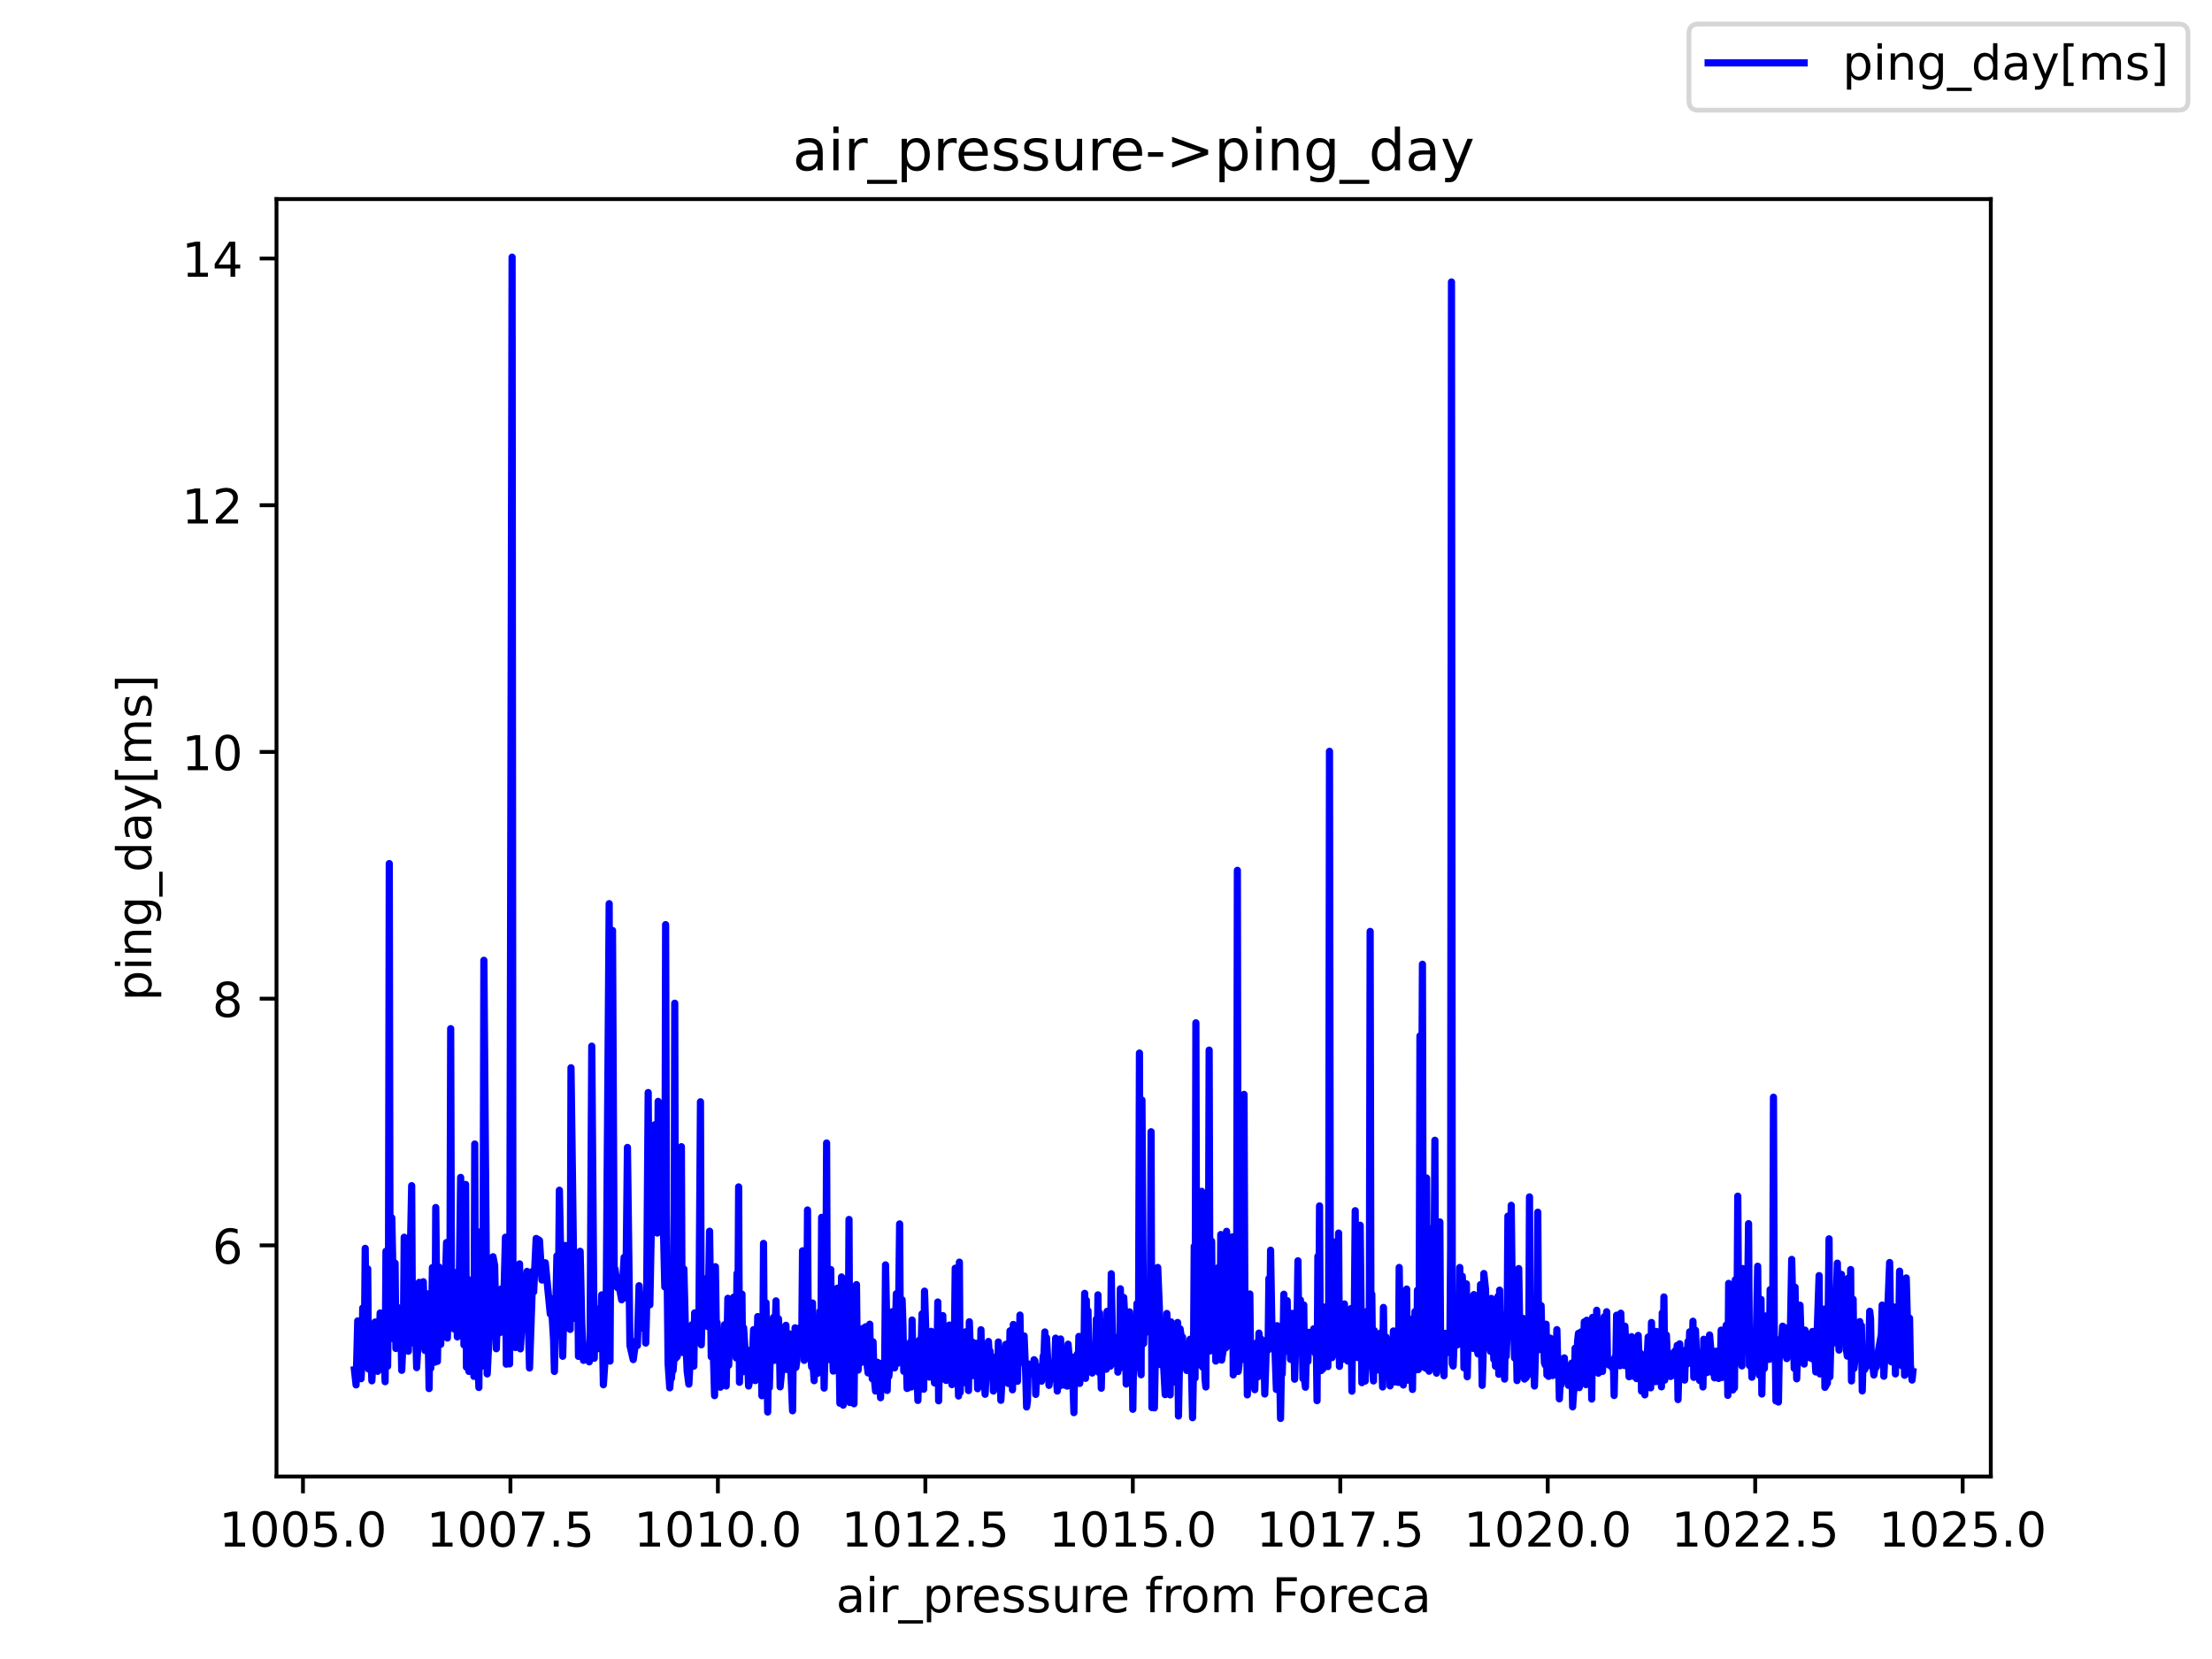 <?xml version="1.0" encoding="utf-8" standalone="no"?>
<!DOCTYPE svg PUBLIC "-//W3C//DTD SVG 1.1//EN"
  "http://www.w3.org/Graphics/SVG/1.1/DTD/svg11.dtd">
<!-- Created with matplotlib (https://matplotlib.org/) -->
<svg height="345.6pt" version="1.1" viewBox="0 0 460.8 345.6" width="460.8pt" xmlns="http://www.w3.org/2000/svg" xmlns:xlink="http://www.w3.org/1999/xlink">
 <defs>
  <style type="text/css">*{stroke-linecap:butt;stroke-linejoin:round;}</style>
 </defs>
 <g id="figure_1">
  <g id="patch_1">
   <path d="M 0 345.6 
L 460.8 345.6 
L 460.8 0 
L 0 0 
z
" style="fill:#ffffff;"/>
  </g>
  <g id="axes_1">
   <g id="patch_2">
    <path d="M 57.6 307.584 
L 414.72 307.584 
L 414.72 41.472 
L 57.6 41.472 
z
" style="fill:#ffffff;"/>
   </g>
   <g id="matplotlib.axis_1">
    <g id="xtick_1">
     <g id="line2d_1">
      <defs>
       <path d="M 0 0 
L 0 3.5 
" id="m399fad5de5" style="stroke:#000000;stroke-width:0.8;"/>
      </defs>
      <g>
       <use style="stroke:#000000;stroke-width:0.8;" x="63.115" xlink:href="#m399fad5de5" y="307.584"/>
      </g>
     </g>
     <g id="text_1">
      <!-- 1005.0 -->
      <g transform="translate(45.619 322.182)scale(0.1 -0.1)">
       <defs>
        <path d="M 12.406 8.297 
L 28.516 8.297 
L 28.516 63.922 
L 10.984 60.406 
L 10.984 69.391 
L 28.422 72.906 
L 38.281 72.906 
L 38.281 8.297 
L 54.391 8.297 
L 54.391 0 
L 12.406 0 
z
" id="DejaVuSans-49"/>
        <path d="M 31.781 66.406 
Q 24.172 66.406 20.328 58.906 
Q 16.5 51.422 16.5 36.375 
Q 16.5 21.391 20.328 13.891 
Q 24.172 6.391 31.781 6.391 
Q 39.453 6.391 43.281 13.891 
Q 47.125 21.391 47.125 36.375 
Q 47.125 51.422 43.281 58.906 
Q 39.453 66.406 31.781 66.406 
z
M 31.781 74.219 
Q 44.047 74.219 50.516 64.516 
Q 56.984 54.828 56.984 36.375 
Q 56.984 17.969 50.516 8.266 
Q 44.047 -1.422 31.781 -1.422 
Q 19.531 -1.422 13.062 8.266 
Q 6.594 17.969 6.594 36.375 
Q 6.594 54.828 13.062 64.516 
Q 19.531 74.219 31.781 74.219 
z
" id="DejaVuSans-48"/>
        <path d="M 10.797 72.906 
L 49.516 72.906 
L 49.516 64.594 
L 19.828 64.594 
L 19.828 46.734 
Q 21.969 47.469 24.109 47.828 
Q 26.266 48.188 28.422 48.188 
Q 40.625 48.188 47.75 41.5 
Q 54.891 34.812 54.891 23.391 
Q 54.891 11.625 47.562 5.094 
Q 40.234 -1.422 26.906 -1.422 
Q 22.312 -1.422 17.547 -0.641 
Q 12.797 0.141 7.719 1.703 
L 7.719 11.625 
Q 12.109 9.234 16.797 8.062 
Q 21.484 6.891 26.703 6.891 
Q 35.156 6.891 40.078 11.328 
Q 45.016 15.766 45.016 23.391 
Q 45.016 31 40.078 35.438 
Q 35.156 39.891 26.703 39.891 
Q 22.75 39.891 18.812 39.016 
Q 14.891 38.141 10.797 36.281 
z
" id="DejaVuSans-53"/>
        <path d="M 10.688 12.406 
L 21 12.406 
L 21 0 
L 10.688 0 
z
" id="DejaVuSans-46"/>
       </defs>
       <use xlink:href="#DejaVuSans-49"/>
       <use x="63.623" xlink:href="#DejaVuSans-48"/>
       <use x="127.246" xlink:href="#DejaVuSans-48"/>
       <use x="190.869" xlink:href="#DejaVuSans-53"/>
       <use x="254.492" xlink:href="#DejaVuSans-46"/>
       <use x="286.279" xlink:href="#DejaVuSans-48"/>
      </g>
     </g>
    </g>
    <g id="xtick_2">
     <g id="line2d_2">
      <g>
       <use style="stroke:#000000;stroke-width:0.8;" x="106.333" xlink:href="#m399fad5de5" y="307.584"/>
      </g>
     </g>
     <g id="text_2">
      <!-- 1007.5 -->
      <g transform="translate(88.837 322.182)scale(0.1 -0.1)">
       <defs>
        <path d="M 8.203 72.906 
L 55.078 72.906 
L 55.078 68.703 
L 28.609 0 
L 18.312 0 
L 43.219 64.594 
L 8.203 64.594 
z
" id="DejaVuSans-55"/>
       </defs>
       <use xlink:href="#DejaVuSans-49"/>
       <use x="63.623" xlink:href="#DejaVuSans-48"/>
       <use x="127.246" xlink:href="#DejaVuSans-48"/>
       <use x="190.869" xlink:href="#DejaVuSans-55"/>
       <use x="254.492" xlink:href="#DejaVuSans-46"/>
       <use x="286.279" xlink:href="#DejaVuSans-53"/>
      </g>
     </g>
    </g>
    <g id="xtick_3">
     <g id="line2d_3">
      <g>
       <use style="stroke:#000000;stroke-width:0.8;" x="149.551" xlink:href="#m399fad5de5" y="307.584"/>
      </g>
     </g>
     <g id="text_3">
      <!-- 1010.0 -->
      <g transform="translate(132.056 322.182)scale(0.1 -0.1)">
       <use xlink:href="#DejaVuSans-49"/>
       <use x="63.623" xlink:href="#DejaVuSans-48"/>
       <use x="127.246" xlink:href="#DejaVuSans-49"/>
       <use x="190.869" xlink:href="#DejaVuSans-48"/>
       <use x="254.492" xlink:href="#DejaVuSans-46"/>
       <use x="286.279" xlink:href="#DejaVuSans-48"/>
      </g>
     </g>
    </g>
    <g id="xtick_4">
     <g id="line2d_4">
      <g>
       <use style="stroke:#000000;stroke-width:0.8;" x="192.769" xlink:href="#m399fad5de5" y="307.584"/>
      </g>
     </g>
     <g id="text_4">
      <!-- 1012.5 -->
      <g transform="translate(175.274 322.182)scale(0.1 -0.1)">
       <defs>
        <path d="M 19.188 8.297 
L 53.609 8.297 
L 53.609 0 
L 7.328 0 
L 7.328 8.297 
Q 12.938 14.109 22.625 23.891 
Q 32.328 33.688 34.812 36.531 
Q 39.547 41.844 41.422 45.531 
Q 43.312 49.219 43.312 52.781 
Q 43.312 58.594 39.234 62.25 
Q 35.156 65.922 28.609 65.922 
Q 23.969 65.922 18.812 64.312 
Q 13.672 62.703 7.812 59.422 
L 7.812 69.391 
Q 13.766 71.781 18.938 73 
Q 24.125 74.219 28.422 74.219 
Q 39.75 74.219 46.484 68.547 
Q 53.219 62.891 53.219 53.422 
Q 53.219 48.922 51.531 44.891 
Q 49.859 40.875 45.406 35.406 
Q 44.188 33.984 37.641 27.219 
Q 31.109 20.453 19.188 8.297 
z
" id="DejaVuSans-50"/>
       </defs>
       <use xlink:href="#DejaVuSans-49"/>
       <use x="63.623" xlink:href="#DejaVuSans-48"/>
       <use x="127.246" xlink:href="#DejaVuSans-49"/>
       <use x="190.869" xlink:href="#DejaVuSans-50"/>
       <use x="254.492" xlink:href="#DejaVuSans-46"/>
       <use x="286.279" xlink:href="#DejaVuSans-53"/>
      </g>
     </g>
    </g>
    <g id="xtick_5">
     <g id="line2d_5">
      <g>
       <use style="stroke:#000000;stroke-width:0.8;" x="235.987" xlink:href="#m399fad5de5" y="307.584"/>
      </g>
     </g>
     <g id="text_5">
      <!-- 1015.0 -->
      <g transform="translate(218.492 322.182)scale(0.1 -0.1)">
       <use xlink:href="#DejaVuSans-49"/>
       <use x="63.623" xlink:href="#DejaVuSans-48"/>
       <use x="127.246" xlink:href="#DejaVuSans-49"/>
       <use x="190.869" xlink:href="#DejaVuSans-53"/>
       <use x="254.492" xlink:href="#DejaVuSans-46"/>
       <use x="286.279" xlink:href="#DejaVuSans-48"/>
      </g>
     </g>
    </g>
    <g id="xtick_6">
     <g id="line2d_6">
      <g>
       <use style="stroke:#000000;stroke-width:0.8;" x="279.205" xlink:href="#m399fad5de5" y="307.584"/>
      </g>
     </g>
     <g id="text_6">
      <!-- 1017.5 -->
      <g transform="translate(261.71 322.182)scale(0.1 -0.1)">
       <use xlink:href="#DejaVuSans-49"/>
       <use x="63.623" xlink:href="#DejaVuSans-48"/>
       <use x="127.246" xlink:href="#DejaVuSans-49"/>
       <use x="190.869" xlink:href="#DejaVuSans-55"/>
       <use x="254.492" xlink:href="#DejaVuSans-46"/>
       <use x="286.279" xlink:href="#DejaVuSans-53"/>
      </g>
     </g>
    </g>
    <g id="xtick_7">
     <g id="line2d_7">
      <g>
       <use style="stroke:#000000;stroke-width:0.8;" x="322.423" xlink:href="#m399fad5de5" y="307.584"/>
      </g>
     </g>
     <g id="text_7">
      <!-- 1020.0 -->
      <g transform="translate(304.928 322.182)scale(0.1 -0.1)">
       <use xlink:href="#DejaVuSans-49"/>
       <use x="63.623" xlink:href="#DejaVuSans-48"/>
       <use x="127.246" xlink:href="#DejaVuSans-50"/>
       <use x="190.869" xlink:href="#DejaVuSans-48"/>
       <use x="254.492" xlink:href="#DejaVuSans-46"/>
       <use x="286.279" xlink:href="#DejaVuSans-48"/>
      </g>
     </g>
    </g>
    <g id="xtick_8">
     <g id="line2d_8">
      <g>
       <use style="stroke:#000000;stroke-width:0.8;" x="365.641" xlink:href="#m399fad5de5" y="307.584"/>
      </g>
     </g>
     <g id="text_8">
      <!-- 1022.5 -->
      <g transform="translate(348.146 322.182)scale(0.1 -0.1)">
       <use xlink:href="#DejaVuSans-49"/>
       <use x="63.623" xlink:href="#DejaVuSans-48"/>
       <use x="127.246" xlink:href="#DejaVuSans-50"/>
       <use x="190.869" xlink:href="#DejaVuSans-50"/>
       <use x="254.492" xlink:href="#DejaVuSans-46"/>
       <use x="286.279" xlink:href="#DejaVuSans-53"/>
      </g>
     </g>
    </g>
    <g id="xtick_9">
     <g id="line2d_9">
      <g>
       <use style="stroke:#000000;stroke-width:0.8;" x="408.86" xlink:href="#m399fad5de5" y="307.584"/>
      </g>
     </g>
     <g id="text_9">
      <!-- 1025.0 -->
      <g transform="translate(391.364 322.182)scale(0.1 -0.1)">
       <use xlink:href="#DejaVuSans-49"/>
       <use x="63.623" xlink:href="#DejaVuSans-48"/>
       <use x="127.246" xlink:href="#DejaVuSans-50"/>
       <use x="190.869" xlink:href="#DejaVuSans-53"/>
       <use x="254.492" xlink:href="#DejaVuSans-46"/>
       <use x="286.279" xlink:href="#DejaVuSans-48"/>
      </g>
     </g>
    </g>
    <g id="text_10">
     <!-- air_pressure from Foreca -->
     <g transform="translate(174.162 335.861)scale(0.1 -0.1)">
      <defs>
       <path d="M 34.281 27.484 
Q 23.391 27.484 19.188 25 
Q 14.984 22.516 14.984 16.5 
Q 14.984 11.719 18.141 8.906 
Q 21.297 6.109 26.703 6.109 
Q 34.188 6.109 38.703 11.406 
Q 43.219 16.703 43.219 25.484 
L 43.219 27.484 
z
M 52.203 31.203 
L 52.203 0 
L 43.219 0 
L 43.219 8.297 
Q 40.141 3.328 35.547 0.953 
Q 30.953 -1.422 24.312 -1.422 
Q 15.922 -1.422 10.953 3.297 
Q 6 8.016 6 15.922 
Q 6 25.141 12.172 29.828 
Q 18.359 34.516 30.609 34.516 
L 43.219 34.516 
L 43.219 35.406 
Q 43.219 41.609 39.141 45 
Q 35.062 48.391 27.688 48.391 
Q 23 48.391 18.547 47.266 
Q 14.109 46.141 10.016 43.891 
L 10.016 52.203 
Q 14.938 54.109 19.578 55.047 
Q 24.219 56 28.609 56 
Q 40.484 56 46.344 49.844 
Q 52.203 43.703 52.203 31.203 
z
" id="DejaVuSans-97"/>
       <path d="M 9.422 54.688 
L 18.406 54.688 
L 18.406 0 
L 9.422 0 
z
M 9.422 75.984 
L 18.406 75.984 
L 18.406 64.594 
L 9.422 64.594 
z
" id="DejaVuSans-105"/>
       <path d="M 41.109 46.297 
Q 39.594 47.172 37.812 47.578 
Q 36.031 48 33.891 48 
Q 26.266 48 22.188 43.047 
Q 18.109 38.094 18.109 28.812 
L 18.109 0 
L 9.078 0 
L 9.078 54.688 
L 18.109 54.688 
L 18.109 46.188 
Q 20.953 51.172 25.484 53.578 
Q 30.031 56 36.531 56 
Q 37.453 56 38.578 55.875 
Q 39.703 55.766 41.062 55.516 
z
" id="DejaVuSans-114"/>
       <path d="M 50.984 -16.609 
L 50.984 -23.578 
L -0.984 -23.578 
L -0.984 -16.609 
z
" id="DejaVuSans-95"/>
       <path d="M 18.109 8.203 
L 18.109 -20.797 
L 9.078 -20.797 
L 9.078 54.688 
L 18.109 54.688 
L 18.109 46.391 
Q 20.953 51.266 25.266 53.625 
Q 29.594 56 35.594 56 
Q 45.562 56 51.781 48.094 
Q 58.016 40.188 58.016 27.297 
Q 58.016 14.406 51.781 6.484 
Q 45.562 -1.422 35.594 -1.422 
Q 29.594 -1.422 25.266 0.953 
Q 20.953 3.328 18.109 8.203 
z
M 48.688 27.297 
Q 48.688 37.203 44.609 42.844 
Q 40.531 48.484 33.406 48.484 
Q 26.266 48.484 22.188 42.844 
Q 18.109 37.203 18.109 27.297 
Q 18.109 17.391 22.188 11.75 
Q 26.266 6.109 33.406 6.109 
Q 40.531 6.109 44.609 11.75 
Q 48.688 17.391 48.688 27.297 
z
" id="DejaVuSans-112"/>
       <path d="M 56.203 29.594 
L 56.203 25.203 
L 14.891 25.203 
Q 15.484 15.922 20.484 11.062 
Q 25.484 6.203 34.422 6.203 
Q 39.594 6.203 44.453 7.469 
Q 49.312 8.734 54.109 11.281 
L 54.109 2.781 
Q 49.266 0.734 44.188 -0.344 
Q 39.109 -1.422 33.891 -1.422 
Q 20.797 -1.422 13.156 6.188 
Q 5.516 13.812 5.516 26.812 
Q 5.516 40.234 12.766 48.109 
Q 20.016 56 32.328 56 
Q 43.359 56 49.781 48.891 
Q 56.203 41.797 56.203 29.594 
z
M 47.219 32.234 
Q 47.125 39.594 43.094 43.984 
Q 39.062 48.391 32.422 48.391 
Q 24.906 48.391 20.391 44.141 
Q 15.875 39.891 15.188 32.172 
z
" id="DejaVuSans-101"/>
       <path d="M 44.281 53.078 
L 44.281 44.578 
Q 40.484 46.531 36.375 47.5 
Q 32.281 48.484 27.875 48.484 
Q 21.188 48.484 17.844 46.438 
Q 14.5 44.391 14.5 40.281 
Q 14.5 37.156 16.891 35.375 
Q 19.281 33.594 26.516 31.984 
L 29.594 31.297 
Q 39.156 29.25 43.188 25.516 
Q 47.219 21.781 47.219 15.094 
Q 47.219 7.469 41.188 3.016 
Q 35.156 -1.422 24.609 -1.422 
Q 20.219 -1.422 15.453 -0.562 
Q 10.688 0.297 5.422 2 
L 5.422 11.281 
Q 10.406 8.688 15.234 7.391 
Q 20.062 6.109 24.812 6.109 
Q 31.156 6.109 34.562 8.281 
Q 37.984 10.453 37.984 14.406 
Q 37.984 18.062 35.516 20.016 
Q 33.062 21.969 24.703 23.781 
L 21.578 24.516 
Q 13.234 26.266 9.516 29.906 
Q 5.812 33.547 5.812 39.891 
Q 5.812 47.609 11.281 51.797 
Q 16.75 56 26.812 56 
Q 31.781 56 36.172 55.266 
Q 40.578 54.547 44.281 53.078 
z
" id="DejaVuSans-115"/>
       <path d="M 8.5 21.578 
L 8.5 54.688 
L 17.484 54.688 
L 17.484 21.922 
Q 17.484 14.156 20.5 10.266 
Q 23.531 6.391 29.594 6.391 
Q 36.859 6.391 41.078 11.031 
Q 45.312 15.672 45.312 23.688 
L 45.312 54.688 
L 54.297 54.688 
L 54.297 0 
L 45.312 0 
L 45.312 8.406 
Q 42.047 3.422 37.719 1 
Q 33.406 -1.422 27.688 -1.422 
Q 18.266 -1.422 13.375 4.438 
Q 8.5 10.297 8.5 21.578 
z
M 31.109 56 
z
" id="DejaVuSans-117"/>
       <path id="DejaVuSans-32"/>
       <path d="M 37.109 75.984 
L 37.109 68.5 
L 28.516 68.5 
Q 23.688 68.5 21.797 66.547 
Q 19.922 64.594 19.922 59.516 
L 19.922 54.688 
L 34.719 54.688 
L 34.719 47.703 
L 19.922 47.703 
L 19.922 0 
L 10.891 0 
L 10.891 47.703 
L 2.297 47.703 
L 2.297 54.688 
L 10.891 54.688 
L 10.891 58.5 
Q 10.891 67.625 15.141 71.797 
Q 19.391 75.984 28.609 75.984 
z
" id="DejaVuSans-102"/>
       <path d="M 30.609 48.391 
Q 23.391 48.391 19.188 42.75 
Q 14.984 37.109 14.984 27.297 
Q 14.984 17.484 19.156 11.844 
Q 23.344 6.203 30.609 6.203 
Q 37.797 6.203 41.984 11.859 
Q 46.188 17.531 46.188 27.297 
Q 46.188 37.016 41.984 42.703 
Q 37.797 48.391 30.609 48.391 
z
M 30.609 56 
Q 42.328 56 49.016 48.375 
Q 55.719 40.766 55.719 27.297 
Q 55.719 13.875 49.016 6.219 
Q 42.328 -1.422 30.609 -1.422 
Q 18.844 -1.422 12.172 6.219 
Q 5.516 13.875 5.516 27.297 
Q 5.516 40.766 12.172 48.375 
Q 18.844 56 30.609 56 
z
" id="DejaVuSans-111"/>
       <path d="M 52 44.188 
Q 55.375 50.25 60.062 53.125 
Q 64.75 56 71.094 56 
Q 79.641 56 84.281 50.016 
Q 88.922 44.047 88.922 33.016 
L 88.922 0 
L 79.891 0 
L 79.891 32.719 
Q 79.891 40.578 77.094 44.375 
Q 74.312 48.188 68.609 48.188 
Q 61.625 48.188 57.562 43.547 
Q 53.516 38.922 53.516 30.906 
L 53.516 0 
L 44.484 0 
L 44.484 32.719 
Q 44.484 40.625 41.703 44.406 
Q 38.922 48.188 33.109 48.188 
Q 26.219 48.188 22.156 43.531 
Q 18.109 38.875 18.109 30.906 
L 18.109 0 
L 9.078 0 
L 9.078 54.688 
L 18.109 54.688 
L 18.109 46.188 
Q 21.188 51.219 25.484 53.609 
Q 29.781 56 35.688 56 
Q 41.656 56 45.828 52.969 
Q 50 49.953 52 44.188 
z
" id="DejaVuSans-109"/>
       <path d="M 9.812 72.906 
L 51.703 72.906 
L 51.703 64.594 
L 19.672 64.594 
L 19.672 43.109 
L 48.578 43.109 
L 48.578 34.812 
L 19.672 34.812 
L 19.672 0 
L 9.812 0 
z
" id="DejaVuSans-70"/>
       <path d="M 48.781 52.594 
L 48.781 44.188 
Q 44.969 46.297 41.141 47.344 
Q 37.312 48.391 33.406 48.391 
Q 24.656 48.391 19.812 42.844 
Q 14.984 37.312 14.984 27.297 
Q 14.984 17.281 19.812 11.734 
Q 24.656 6.203 33.406 6.203 
Q 37.312 6.203 41.141 7.25 
Q 44.969 8.297 48.781 10.406 
L 48.781 2.094 
Q 45.016 0.344 40.984 -0.531 
Q 36.969 -1.422 32.422 -1.422 
Q 20.062 -1.422 12.781 6.344 
Q 5.516 14.109 5.516 27.297 
Q 5.516 40.672 12.859 48.328 
Q 20.219 56 33.016 56 
Q 37.156 56 41.109 55.141 
Q 45.062 54.297 48.781 52.594 
z
" id="DejaVuSans-99"/>
      </defs>
      <use xlink:href="#DejaVuSans-97"/>
      <use x="61.279" xlink:href="#DejaVuSans-105"/>
      <use x="89.062" xlink:href="#DejaVuSans-114"/>
      <use x="130.176" xlink:href="#DejaVuSans-95"/>
      <use x="180.176" xlink:href="#DejaVuSans-112"/>
      <use x="243.652" xlink:href="#DejaVuSans-114"/>
      <use x="282.516" xlink:href="#DejaVuSans-101"/>
      <use x="344.039" xlink:href="#DejaVuSans-115"/>
      <use x="396.139" xlink:href="#DejaVuSans-115"/>
      <use x="448.238" xlink:href="#DejaVuSans-117"/>
      <use x="511.617" xlink:href="#DejaVuSans-114"/>
      <use x="550.48" xlink:href="#DejaVuSans-101"/>
      <use x="612.004" xlink:href="#DejaVuSans-32"/>
      <use x="643.791" xlink:href="#DejaVuSans-102"/>
      <use x="678.996" xlink:href="#DejaVuSans-114"/>
      <use x="717.859" xlink:href="#DejaVuSans-111"/>
      <use x="779.041" xlink:href="#DejaVuSans-109"/>
      <use x="876.453" xlink:href="#DejaVuSans-32"/>
      <use x="908.24" xlink:href="#DejaVuSans-70"/>
      <use x="962.135" xlink:href="#DejaVuSans-111"/>
      <use x="1023.316" xlink:href="#DejaVuSans-114"/>
      <use x="1062.18" xlink:href="#DejaVuSans-101"/>
      <use x="1123.703" xlink:href="#DejaVuSans-99"/>
      <use x="1178.684" xlink:href="#DejaVuSans-97"/>
     </g>
    </g>
   </g>
   <g id="matplotlib.axis_2">
    <g id="ytick_1">
     <g id="line2d_10">
      <defs>
       <path d="M 0 0 
L -3.5 0 
" id="m9b8e4731db" style="stroke:#000000;stroke-width:0.8;"/>
      </defs>
      <g>
       <use style="stroke:#000000;stroke-width:0.8;" x="57.6" xlink:href="#m9b8e4731db" y="259.434"/>
      </g>
     </g>
     <g id="text_11">
      <!-- 6 -->
      <g transform="translate(44.237 263.233)scale(0.1 -0.1)">
       <defs>
        <path d="M 33.016 40.375 
Q 26.375 40.375 22.484 35.828 
Q 18.609 31.297 18.609 23.391 
Q 18.609 15.531 22.484 10.953 
Q 26.375 6.391 33.016 6.391 
Q 39.656 6.391 43.531 10.953 
Q 47.406 15.531 47.406 23.391 
Q 47.406 31.297 43.531 35.828 
Q 39.656 40.375 33.016 40.375 
z
M 52.594 71.297 
L 52.594 62.312 
Q 48.875 64.062 45.094 64.984 
Q 41.312 65.922 37.594 65.922 
Q 27.828 65.922 22.672 59.328 
Q 17.531 52.734 16.797 39.406 
Q 19.672 43.656 24.016 45.922 
Q 28.375 48.188 33.594 48.188 
Q 44.578 48.188 50.953 41.516 
Q 57.328 34.859 57.328 23.391 
Q 57.328 12.156 50.688 5.359 
Q 44.047 -1.422 33.016 -1.422 
Q 20.359 -1.422 13.672 8.266 
Q 6.984 17.969 6.984 36.375 
Q 6.984 53.656 15.188 63.938 
Q 23.391 74.219 37.203 74.219 
Q 40.922 74.219 44.703 73.484 
Q 48.484 72.75 52.594 71.297 
z
" id="DejaVuSans-54"/>
       </defs>
       <use xlink:href="#DejaVuSans-54"/>
      </g>
     </g>
    </g>
    <g id="ytick_2">
     <g id="line2d_11">
      <g>
       <use style="stroke:#000000;stroke-width:0.8;" x="57.6" xlink:href="#m9b8e4731db" y="208.038"/>
      </g>
     </g>
     <g id="text_12">
      <!-- 8 -->
      <g transform="translate(44.237 211.837)scale(0.1 -0.1)">
       <defs>
        <path d="M 31.781 34.625 
Q 24.75 34.625 20.719 30.859 
Q 16.703 27.094 16.703 20.516 
Q 16.703 13.922 20.719 10.156 
Q 24.75 6.391 31.781 6.391 
Q 38.812 6.391 42.859 10.172 
Q 46.922 13.969 46.922 20.516 
Q 46.922 27.094 42.891 30.859 
Q 38.875 34.625 31.781 34.625 
z
M 21.922 38.812 
Q 15.578 40.375 12.031 44.719 
Q 8.5 49.078 8.5 55.328 
Q 8.5 64.062 14.719 69.141 
Q 20.953 74.219 31.781 74.219 
Q 42.672 74.219 48.875 69.141 
Q 55.078 64.062 55.078 55.328 
Q 55.078 49.078 51.531 44.719 
Q 48 40.375 41.703 38.812 
Q 48.828 37.156 52.797 32.312 
Q 56.781 27.484 56.781 20.516 
Q 56.781 9.906 50.312 4.234 
Q 43.844 -1.422 31.781 -1.422 
Q 19.734 -1.422 13.25 4.234 
Q 6.781 9.906 6.781 20.516 
Q 6.781 27.484 10.781 32.312 
Q 14.797 37.156 21.922 38.812 
z
M 18.312 54.391 
Q 18.312 48.734 21.844 45.562 
Q 25.391 42.391 31.781 42.391 
Q 38.141 42.391 41.719 45.562 
Q 45.312 48.734 45.312 54.391 
Q 45.312 60.062 41.719 63.234 
Q 38.141 66.406 31.781 66.406 
Q 25.391 66.406 21.844 63.234 
Q 18.312 60.062 18.312 54.391 
z
" id="DejaVuSans-56"/>
       </defs>
       <use xlink:href="#DejaVuSans-56"/>
      </g>
     </g>
    </g>
    <g id="ytick_3">
     <g id="line2d_12">
      <g>
       <use style="stroke:#000000;stroke-width:0.8;" x="57.6" xlink:href="#m9b8e4731db" y="156.642"/>
      </g>
     </g>
     <g id="text_13">
      <!-- 10 -->
      <g transform="translate(37.875 160.441)scale(0.1 -0.1)">
       <use xlink:href="#DejaVuSans-49"/>
       <use x="63.623" xlink:href="#DejaVuSans-48"/>
      </g>
     </g>
    </g>
    <g id="ytick_4">
     <g id="line2d_13">
      <g>
       <use style="stroke:#000000;stroke-width:0.8;" x="57.6" xlink:href="#m9b8e4731db" y="105.246"/>
      </g>
     </g>
     <g id="text_14">
      <!-- 12 -->
      <g transform="translate(37.875 109.046)scale(0.1 -0.1)">
       <use xlink:href="#DejaVuSans-49"/>
       <use x="63.623" xlink:href="#DejaVuSans-50"/>
      </g>
     </g>
    </g>
    <g id="ytick_5">
     <g id="line2d_14">
      <g>
       <use style="stroke:#000000;stroke-width:0.8;" x="57.6" xlink:href="#m9b8e4731db" y="53.851"/>
      </g>
     </g>
     <g id="text_15">
      <!-- 14 -->
      <g transform="translate(37.875 57.65)scale(0.1 -0.1)">
       <defs>
        <path d="M 37.797 64.312 
L 12.891 25.391 
L 37.797 25.391 
z
M 35.203 72.906 
L 47.609 72.906 
L 47.609 25.391 
L 58.016 25.391 
L 58.016 17.188 
L 47.609 17.188 
L 47.609 0 
L 37.797 0 
L 37.797 17.188 
L 4.891 17.188 
L 4.891 26.703 
z
" id="DejaVuSans-52"/>
       </defs>
       <use xlink:href="#DejaVuSans-49"/>
       <use x="63.623" xlink:href="#DejaVuSans-52"/>
      </g>
     </g>
    </g>
    <g id="text_16">
     <!-- ping_day[ms] -->
     <g transform="translate(31.517 208.508)rotate(-90)scale(0.1 -0.1)">
      <defs>
       <path d="M 54.891 33.016 
L 54.891 0 
L 45.906 0 
L 45.906 32.719 
Q 45.906 40.484 42.875 44.328 
Q 39.844 48.188 33.797 48.188 
Q 26.516 48.188 22.312 43.547 
Q 18.109 38.922 18.109 30.906 
L 18.109 0 
L 9.078 0 
L 9.078 54.688 
L 18.109 54.688 
L 18.109 46.188 
Q 21.344 51.125 25.703 53.562 
Q 30.078 56 35.797 56 
Q 45.219 56 50.047 50.172 
Q 54.891 44.344 54.891 33.016 
z
" id="DejaVuSans-110"/>
       <path d="M 45.406 27.984 
Q 45.406 37.75 41.375 43.109 
Q 37.359 48.484 30.078 48.484 
Q 22.859 48.484 18.828 43.109 
Q 14.797 37.75 14.797 27.984 
Q 14.797 18.266 18.828 12.891 
Q 22.859 7.516 30.078 7.516 
Q 37.359 7.516 41.375 12.891 
Q 45.406 18.266 45.406 27.984 
z
M 54.391 6.781 
Q 54.391 -7.172 48.188 -13.984 
Q 42 -20.797 29.203 -20.797 
Q 24.469 -20.797 20.266 -20.094 
Q 16.062 -19.391 12.109 -17.922 
L 12.109 -9.188 
Q 16.062 -11.328 19.922 -12.344 
Q 23.781 -13.375 27.781 -13.375 
Q 36.625 -13.375 41.016 -8.766 
Q 45.406 -4.156 45.406 5.172 
L 45.406 9.625 
Q 42.625 4.781 38.281 2.391 
Q 33.938 0 27.875 0 
Q 17.828 0 11.672 7.656 
Q 5.516 15.328 5.516 27.984 
Q 5.516 40.672 11.672 48.328 
Q 17.828 56 27.875 56 
Q 33.938 56 38.281 53.609 
Q 42.625 51.219 45.406 46.391 
L 45.406 54.688 
L 54.391 54.688 
z
" id="DejaVuSans-103"/>
       <path d="M 45.406 46.391 
L 45.406 75.984 
L 54.391 75.984 
L 54.391 0 
L 45.406 0 
L 45.406 8.203 
Q 42.578 3.328 38.25 0.953 
Q 33.938 -1.422 27.875 -1.422 
Q 17.969 -1.422 11.734 6.484 
Q 5.516 14.406 5.516 27.297 
Q 5.516 40.188 11.734 48.094 
Q 17.969 56 27.875 56 
Q 33.938 56 38.25 53.625 
Q 42.578 51.266 45.406 46.391 
z
M 14.797 27.297 
Q 14.797 17.391 18.875 11.75 
Q 22.953 6.109 30.078 6.109 
Q 37.203 6.109 41.297 11.75 
Q 45.406 17.391 45.406 27.297 
Q 45.406 37.203 41.297 42.844 
Q 37.203 48.484 30.078 48.484 
Q 22.953 48.484 18.875 42.844 
Q 14.797 37.203 14.797 27.297 
z
" id="DejaVuSans-100"/>
       <path d="M 32.172 -5.078 
Q 28.375 -14.844 24.75 -17.812 
Q 21.141 -20.797 15.094 -20.797 
L 7.906 -20.797 
L 7.906 -13.281 
L 13.188 -13.281 
Q 16.891 -13.281 18.938 -11.516 
Q 21 -9.766 23.484 -3.219 
L 25.094 0.875 
L 2.984 54.688 
L 12.5 54.688 
L 29.594 11.922 
L 46.688 54.688 
L 56.203 54.688 
z
" id="DejaVuSans-121"/>
       <path d="M 8.594 75.984 
L 29.297 75.984 
L 29.297 69 
L 17.578 69 
L 17.578 -6.203 
L 29.297 -6.203 
L 29.297 -13.188 
L 8.594 -13.188 
z
" id="DejaVuSans-91"/>
       <path d="M 30.422 75.984 
L 30.422 -13.188 
L 9.719 -13.188 
L 9.719 -6.203 
L 21.391 -6.203 
L 21.391 69 
L 9.719 69 
L 9.719 75.984 
z
" id="DejaVuSans-93"/>
      </defs>
      <use xlink:href="#DejaVuSans-112"/>
      <use x="63.477" xlink:href="#DejaVuSans-105"/>
      <use x="91.26" xlink:href="#DejaVuSans-110"/>
      <use x="154.639" xlink:href="#DejaVuSans-103"/>
      <use x="218.115" xlink:href="#DejaVuSans-95"/>
      <use x="268.115" xlink:href="#DejaVuSans-100"/>
      <use x="331.592" xlink:href="#DejaVuSans-97"/>
      <use x="392.871" xlink:href="#DejaVuSans-121"/>
      <use x="452.051" xlink:href="#DejaVuSans-91"/>
      <use x="491.064" xlink:href="#DejaVuSans-109"/>
      <use x="588.477" xlink:href="#DejaVuSans-115"/>
      <use x="640.576" xlink:href="#DejaVuSans-93"/>
     </g>
    </g>
   </g>
   <g id="line2d_15">
    <path clip-path="url(#p37929295c1)" d="M 73.833 285.363 
L 74.178 288.498 
L 74.524 275.161 
L 74.697 285.235 
L 74.87 280.223 
L 75.216 287.213 
L 75.389 283.873 
L 75.561 272.488 
L 75.734 274.21 
L 75.907 280.069 
L 76.08 260.051 
L 76.253 277.936 
L 76.426 279.889 
L 76.599 264.316 
L 76.772 285.183 
L 76.944 279.761 
L 77.117 284.952 
L 77.29 282.819 
L 77.463 287.65 
L 77.636 284.13 
L 77.809 276.6 
L 77.982 282.356 
L 78.155 275.392 
L 78.327 277.988 
L 78.673 285.671 
L 78.846 276.112 
L 79.019 278.502 
L 79.192 273.516 
L 79.365 284.541 
L 79.538 274.133 
L 79.71 274.107 
L 80.229 287.83 
L 80.402 260.667 
L 80.748 284.618 
L 80.921 269.199 
L 81.093 179.899 
L 81.266 274.313 
L 81.439 272.052 
L 81.612 253.678 
L 81.785 261.438 
L 81.958 278.913 
L 82.131 265.524 
L 82.303 263.134 
L 82.476 280.917 
L 82.649 272.18 
L 82.822 273.388 
L 83.168 280.403 
L 83.514 277.011 
L 83.686 285.466 
L 84.032 277.808 
L 84.205 257.738 
L 84.378 263.905 
L 84.551 280.249 
L 84.897 274.544 
L 85.069 281.483 
L 85.761 246.996 
L 85.934 279.735 
L 86.28 279.298 
L 86.452 271.332 
L 86.798 284.9 
L 87.144 278.733 
L 87.317 267.143 
L 87.663 277.397 
L 87.835 273.079 
L 88.008 275.289 
L 88.181 267.015 
L 88.527 281.328 
L 88.7 276.806 
L 88.873 279.324 
L 89.046 269.533 
L 89.391 289.269 
L 89.564 274.416 
L 89.737 285.029 
L 90.083 264.059 
L 90.256 273.568 
L 90.428 271.281 
L 90.601 283.77 
L 90.774 251.545 
L 91.12 283.59 
L 91.466 263.957 
L 91.811 280.044 
L 91.984 270.844 
L 92.157 268.968 
L 92.503 276.703 
L 93.022 258.843 
L 93.194 278.733 
L 93.367 272.308 
L 93.713 274.005 
L 93.886 214.283 
L 94.059 274.03 
L 94.232 268.531 
L 94.405 274.93 
L 94.577 276.857 
L 94.75 267.811 
L 94.923 265.087 
L 95.096 266.732 
L 95.269 278.502 
L 95.442 276.6 
L 95.615 271.435 
L 95.96 245.274 
L 96.306 268.634 
L 96.479 267.323 
L 96.652 280.172 
L 96.998 246.739 
L 97.171 284.823 
L 97.343 266.347 
L 97.516 282.613 
L 97.689 285.697 
L 97.862 273.568 
L 98.035 283.256 
L 98.381 279.53 
L 98.553 281.508 
L 98.726 286.725 
L 98.899 238.31 
L 99.072 283.847 
L 99.245 278.604 
L 99.418 278.63 
L 99.764 289.038 
L 99.936 256.633 
L 100.109 284.772 
L 100.628 265.858 
L 100.801 200.046 
L 101.492 286.211 
L 102.702 261.798 
L 103.048 263.623 
L 103.394 280.969 
L 103.74 268.839 
L 104.085 277.628 
L 104.431 268.505 
L 104.777 277.499 
L 105.296 257.738 
L 105.468 284.181 
L 105.987 269.893 
L 106.16 284.13 
L 106.679 53.568 
L 106.851 272.437 
L 107.37 280.712 
L 107.716 263.674 
L 108.234 263.289 
L 108.407 280.994 
L 108.926 272.308 
L 109.099 274.364 
L 109.79 264.856 
L 110.309 284.978 
L 111 264.805 
L 111.173 269.122 
L 111.692 257.995 
L 112.383 258.406 
L 112.902 266.655 
L 113.593 263.057 
L 114.631 273.722 
L 114.804 270.535 
L 115.322 279.196 
L 115.495 285.697 
L 116.014 261.618 
L 116.359 266.269 
L 116.532 247.947 
L 117.224 282.536 
L 117.742 259.46 
L 117.915 276.626 
L 118.434 265.036 
L 118.78 276.934 
L 118.952 222.429 
L 119.644 274.647 
L 120.335 266.038 
L 120.508 282.562 
L 120.854 260.667 
L 121.2 275.752 
L 121.546 283.384 
L 122.064 282.408 
L 122.756 283.693 
L 122.929 278.861 
L 123.274 217.932 
L 123.793 282.947 
L 123.966 272.488 
L 124.484 280.969 
L 125.176 275.289 
L 125.349 269.739 
L 125.694 288.472 
L 126.213 280.712 
L 126.905 188.251 
L 127.077 283.538 
L 127.596 193.827 
L 127.942 264.959 
L 128.115 264.342 
L 128.633 268.248 
L 128.806 266.912 
L 129.498 270.767 
L 130.016 261.927 
L 130.362 270.381 
L 130.708 239.03 
L 131.226 280.275 
L 131.918 283.23 
L 132.437 279.375 
L 132.782 280.301 
L 133.128 267.837 
L 133.647 276.651 
L 134.338 271.383 
L 134.511 279.787 
L 134.684 273.491 
L 135.03 227.594 
L 135.375 271.82 
L 135.721 253.729 
L 136.067 248.101 
L 136.413 234.301 
L 136.585 256.71 
L 136.931 256.864 
L 137.104 229.444 
L 137.45 252.495 
L 137.796 253.96 
L 138.141 253.164 
L 138.487 268.094 
L 138.66 192.619 
L 138.833 252.136 
L 139.179 284.078 
L 139.524 289.115 
L 139.697 287.059 
L 139.87 287.136 
L 140.043 285.003 
L 140.216 285.492 
L 140.389 282.999 
L 140.562 208.989 
L 140.734 282.973 
L 141.08 282.588 
L 141.426 275.289 
L 141.772 265.499 
L 141.944 238.876 
L 142.117 281.74 
L 142.463 264.342 
L 142.809 277.808 
L 143.155 285.671 
L 143.5 288.344 
L 144.192 275.932 
L 144.538 284.592 
L 144.71 273.491 
L 144.883 276.754 
L 145.229 279.555 
L 145.575 278.219 
L 145.921 229.521 
L 146.093 280.146 
L 146.439 266.295 
L 146.612 271.409 
L 146.785 271.358 
L 147.131 275.572 
L 147.476 276.369 
L 147.822 256.479 
L 148.168 282.639 
L 148.514 278.836 
L 148.859 290.734 
L 149.032 263.88 
L 149.205 275.624 
L 149.378 275.521 
L 149.551 281.817 
L 149.724 279.812 
L 150.069 288.986 
L 150.415 283.05 
L 150.588 281.997 
L 150.761 282.022 
L 150.934 275.958 
L 151.107 287.085 
L 151.28 288.729 
L 151.625 270.458 
L 151.798 284.412 
L 151.971 276.42 
L 152.144 281.097 
L 152.317 278.322 
L 152.49 277.705 
L 152.663 275.187 
L 152.835 270.227 
L 153.008 274.647 
L 153.181 274.878 
L 153.354 282.87 
L 153.527 265.293 
L 153.7 276.908 
L 153.873 247.253 
L 154.046 287.959 
L 154.391 270.767 
L 154.564 269.585 
L 154.737 285.774 
L 154.91 276.6 
L 155.256 281.945 
L 155.429 282.845 
L 155.601 285.8 
L 155.774 284.309 
L 155.947 288.729 
L 156.12 287.933 
L 156.293 286.545 
L 156.466 281.174 
L 156.639 285.569 
L 156.984 276.986 
L 157.157 279.864 
L 157.33 287.599 
L 157.503 287.393 
L 157.676 284.232 
L 157.849 274.262 
L 158.022 285.26 
L 158.195 283.847 
L 158.367 275.958 
L 158.54 278.604 
L 158.713 290.76 
L 158.886 285.826 
L 159.059 259.023 
L 159.232 286.365 
L 159.577 271.383 
L 159.923 294.152 
L 160.096 281.868 
L 160.269 289.064 
L 160.615 276.472 
L 160.788 281.56 
L 160.96 280.532 
L 161.133 274.441 
L 161.306 283.384 
L 161.652 270.998 
L 161.825 279.17 
L 162.171 274.724 
L 162.343 278.27 
L 162.516 288.909 
L 162.862 285.26 
L 163.208 277.679 
L 163.381 283.179 
L 163.726 276.086 
L 163.899 285.286 
L 164.072 279.966 
L 164.245 279.273 
L 164.418 277.859 
L 165.109 293.895 
L 165.282 279.118 
L 165.455 284.746 
L 165.628 276.6 
L 165.801 284.849 
L 165.974 283.641 
L 166.147 279.889 
L 166.32 280.558 
L 166.492 276.677 
L 166.665 279.864 
L 167.011 279.864 
L 167.184 260.565 
L 167.357 261.567 
L 167.53 283.384 
L 167.702 282.382 
L 167.875 264.419 
L 168.048 280.558 
L 168.221 252.059 
L 168.394 280.815 
L 168.74 280.275 
L 169.085 284.746 
L 169.258 271.435 
L 169.431 285.157 
L 169.604 287.624 
L 169.777 278.682 
L 169.95 281.92 
L 170.123 275.418 
L 170.296 286.108 
L 170.468 277.242 
L 170.641 279.966 
L 170.814 273.157 
L 170.987 284.669 
L 171.16 253.6 
L 171.679 289.166 
L 172.024 273.619 
L 172.197 238.105 
L 172.37 283.256 
L 172.543 272.488 
L 172.716 278.964 
L 172.889 281.226 
L 173.062 264.471 
L 173.234 279.735 
L 173.407 280.994 
L 173.58 285.62 
L 173.753 285.569 
L 173.926 270.715 
L 174.099 274.493 
L 174.272 281.354 
L 174.445 268.351 
L 174.617 279.53 
L 174.79 280.352 
L 174.963 292.327 
L 175.136 285.517 
L 175.309 266.013 
L 175.482 272.797 
L 175.655 292.713 
L 176 275.855 
L 176.173 282.022 
L 176.346 279.915 
L 176.519 272.54 
L 176.692 284.181 
L 176.865 254.037 
L 177.038 292.173 
L 177.21 284.207 
L 177.383 269.919 
L 177.729 281.971 
L 177.902 292.43 
L 178.075 276.96 
L 178.248 283.95 
L 178.421 267.606 
L 178.593 283.744 
L 178.766 285.414 
L 178.939 278.784 
L 179.112 277.32 
L 179.285 283.898 
L 179.458 278.245 
L 179.631 279.478 
L 179.804 276.703 
L 179.976 282.125 
L 180.149 280.532 
L 180.322 276.394 
L 180.495 283.179 
L 180.841 286.005 
L 181.187 275.855 
L 181.359 284.258 
L 181.532 283.127 
L 181.705 287.213 
L 181.878 279.53 
L 182.051 286.262 
L 182.397 289.783 
L 182.742 283.77 
L 182.915 285.928 
L 183.088 285.723 
L 183.261 284.001 
L 183.434 291.171 
L 183.607 284.695 
L 183.78 287.624 
L 183.953 286.16 
L 184.125 286.571 
L 184.298 284.361 
L 184.471 263.494 
L 184.644 271.743 
L 184.817 289.655 
L 184.99 282.074 
L 185.163 286.725 
L 185.335 284.9 
L 185.681 273.311 
L 185.854 273.259 
L 186.027 284.335 
L 186.373 284.952 
L 186.718 269.507 
L 186.891 284.052 
L 187.064 283.384 
L 187.41 254.962 
L 187.583 282.742 
L 187.929 270.767 
L 188.101 276.06 
L 188.274 285.671 
L 188.447 282.202 
L 188.62 282.716 
L 188.793 281.765 
L 188.966 289.243 
L 189.139 289.166 
L 189.312 281.688 
L 189.484 284.952 
L 189.657 279.581 
L 189.83 288.935 
L 190.003 274.981 
L 190.176 282.793 
L 190.349 282.613 
L 190.522 281.174 
L 190.695 281.56 
L 190.867 281.02 
L 191.213 291.736 
L 191.559 279.144 
L 191.732 286.237 
L 192.078 273.696 
L 192.423 289.398 
L 192.596 268.968 
L 192.942 279.915 
L 193.115 280.66 
L 193.288 279.864 
L 193.46 281.765 
L 193.633 286.879 
L 193.979 277.345 
L 194.152 285.954 
L 194.325 279.864 
L 194.671 288.087 
L 195.016 279.555 
L 195.189 284.052 
L 195.362 271.229 
L 195.535 291.813 
L 195.708 282.511 
L 195.881 280.198 
L 196.054 281.534 
L 196.226 287.29 
L 196.399 274.056 
L 196.572 281.688 
L 196.918 281.791 
L 197.091 287.573 
L 197.264 277.448 
L 197.437 283.95 
L 197.609 282.228 
L 197.782 276.035 
L 197.955 283.05 
L 198.128 284.618 
L 198.301 288.447 
L 198.647 278.502 
L 198.82 279.53 
L 198.992 264.188 
L 199.165 279.401 
L 199.338 277.422 
L 199.684 290.811 
L 199.857 262.929 
L 200.03 290.04 
L 200.203 282.408 
L 200.375 284.052 
L 200.548 277.679 
L 200.894 281.457 
L 201.067 277.474 
L 201.24 277.422 
L 201.413 288.241 
L 201.586 283.795 
L 201.758 289.68 
L 201.931 275.341 
L 202.277 285.235 
L 202.45 286.597 
L 202.623 279.607 
L 202.796 286.237 
L 202.968 285.235 
L 203.141 285.029 
L 203.314 279.838 
L 203.487 282.716 
L 203.66 289.295 
L 204.006 282.151 
L 204.179 286.828 
L 204.351 277.011 
L 204.524 286.16 
L 204.697 281.277 
L 204.87 283.025 
L 205.216 290.451 
L 205.562 284.104 
L 205.734 285.363 
L 205.907 279.453 
L 206.08 282.485 
L 206.253 281.483 
L 206.426 285.055 
L 206.772 282.665 
L 206.945 289.783 
L 207.29 284.284 
L 207.463 286.725 
L 207.636 284.952 
L 207.809 288.961 
L 207.982 279.555 
L 208.155 286.751 
L 208.328 284.489 
L 208.5 291.71 
L 208.846 285.312 
L 209.019 284.9 
L 209.365 282.947 
L 209.538 280.044 
L 209.711 284.926 
L 209.883 282.536 
L 210.056 288.215 
L 210.229 285.903 
L 210.402 277.242 
L 210.575 284.13 
L 210.748 283.102 
L 210.921 289.526 
L 211.093 275.906 
L 211.266 282.331 
L 211.612 278.27 
L 211.958 287.753 
L 212.131 277.756 
L 212.304 282.433 
L 212.476 273.953 
L 212.649 283.05 
L 212.822 283.23 
L 212.995 283.821 
L 213.341 278.296 
L 213.687 286.699 
L 213.859 293.098 
L 214.032 291.89 
L 214.205 284.13 
L 214.378 285.517 
L 214.551 285.748 
L 214.724 285.697 
L 215.07 286.237 
L 215.415 283.256 
L 215.588 283.487 
L 215.761 290.477 
L 215.934 286.494 
L 216.107 287.393 
L 216.28 284.721 
L 216.971 287.727 
L 217.317 282.536 
L 217.49 282.099 
L 217.663 277.474 
L 217.836 283.744 
L 218.008 278.656 
L 218.354 285.08 
L 218.527 288.601 
L 218.873 285.389 
L 219.046 284.772 
L 219.218 285.8 
L 219.391 284.155 
L 219.564 285.569 
L 219.737 284.464 
L 219.91 278.759 
L 220.083 287.265 
L 220.256 289.783 
L 220.429 285.517 
L 220.601 286.083 
L 220.774 288.729 
L 220.947 278.939 
L 221.12 287.727 
L 221.293 283.333 
L 221.466 283.179 
L 221.639 280.969 
L 221.812 288.575 
L 222.157 281.251 
L 222.33 288.755 
L 222.503 280.018 
L 222.676 282.228 
L 222.849 286.005 
L 223.195 282.639 
L 223.367 283.436 
L 223.713 294.28 
L 223.886 283.025 
L 224.059 286.931 
L 224.232 283.23 
L 224.405 282.099 
L 224.578 286.905 
L 224.75 278.399 
L 224.923 288.19 
L 225.096 286.288 
L 225.269 280.198 
L 225.442 283.05 
L 225.615 280.712 
L 225.788 283.436 
L 225.961 269.43 
L 226.133 287.136 
L 226.306 270.869 
L 226.479 284.232 
L 226.652 273.054 
L 226.825 283.384 
L 226.998 284.489 
L 227.171 280.249 
L 227.344 284.9 
L 227.516 286.031 
L 227.689 283.127 
L 227.862 284.721 
L 228.035 281.328 
L 228.208 282.768 
L 228.381 274.801 
L 228.554 282.69 
L 228.726 269.739 
L 228.899 285.903 
L 229.072 273.516 
L 229.418 289.192 
L 229.591 280.84 
L 229.764 283.127 
L 229.937 279.17 
L 230.109 278.245 
L 230.455 285.235 
L 230.628 273.182 
L 230.801 283.204 
L 230.974 282.793 
L 231.32 284.592 
L 231.492 265.344 
L 231.838 284.052 
L 232.011 280.635 
L 232.184 282.819 
L 232.357 282.819 
L 232.703 278.579 
L 232.875 285.851 
L 233.048 282.048 
L 233.221 285.055 
L 233.394 268.48 
L 233.567 283.204 
L 233.74 283.179 
L 233.913 278.682 
L 234.086 270.278 
L 234.431 276.317 
L 234.604 288.318 
L 234.777 287.65 
L 234.95 279.093 
L 235.123 278.579 
L 235.296 273.285 
L 235.469 278.039 
L 235.641 286.982 
L 235.814 277.397 
L 235.987 293.586 
L 236.16 282.022 
L 236.506 277.037 
L 236.679 284.695 
L 236.851 271.563 
L 237.024 278.579 
L 237.197 271.486 
L 237.37 219.371 
L 237.543 284.643 
L 237.716 286.391 
L 237.889 229.162 
L 238.234 279.889 
L 238.407 274.159 
L 238.926 276.626 
L 239.099 273.465 
L 239.272 277.474 
L 239.445 276.651 
L 239.617 272.977 
L 239.79 235.766 
L 239.963 293.227 
L 240.136 267.734 
L 240.309 270.998 
L 240.482 293.278 
L 240.828 274.544 
L 241 282.151 
L 241.173 264.034 
L 241.519 272.565 
L 241.692 284.258 
L 242.211 280.994 
L 242.729 290.528 
L 243.075 273.619 
L 243.248 280.66 
L 243.421 281.842 
L 243.594 280.558 
L 243.766 290.58 
L 243.939 275.367 
L 244.112 283.102 
L 244.285 275.906 
L 244.458 287.47 
L 244.804 282.279 
L 244.976 287.984 
L 245.149 286.314 
L 245.322 275.495 
L 245.495 294.974 
L 245.841 276.831 
L 246.014 278.091 
L 246.187 283.898 
L 246.359 278.553 
L 246.532 284.361 
L 246.705 282.048 
L 246.878 281.688 
L 247.051 284.772 
L 247.224 285.492 
L 247.397 280.275 
L 247.57 282.331 
L 247.742 282.613 
L 247.915 278.99 
L 248.088 280.044 
L 248.434 295.334 
L 248.607 286.211 
L 248.78 259.639 
L 248.953 287.059 
L 249.125 213.075 
L 249.298 281.02 
L 249.471 277.474 
L 249.644 284.232 
L 249.99 274.981 
L 250.163 282.536 
L 250.336 248.178 
L 250.508 284.798 
L 250.854 279.118 
L 251.027 287.265 
L 251.2 288.935 
L 251.373 249.977 
L 251.546 277.782 
L 251.719 272.514 
L 251.891 218.754 
L 252.064 281.431 
L 252.41 258.56 
L 252.583 279.041 
L 252.756 270.33 
L 252.929 271.64 
L 253.102 268.351 
L 253.274 283.538 
L 253.62 266.886 
L 253.793 264.059 
L 254.139 280.763 
L 254.312 257.172 
L 254.484 283.333 
L 254.83 281.097 
L 255.003 267.246 
L 255.349 280.789 
L 255.522 256.504 
L 255.695 274.878 
L 256.04 280.301 
L 256.213 269.996 
L 256.386 277.14 
L 256.559 261.387 
L 256.732 257.661 
L 256.905 286.417 
L 257.078 274.184 
L 257.25 277.859 
L 257.423 272.617 
L 257.596 283.076 
L 257.769 181.312 
L 257.942 285.697 
L 258.115 284.258 
L 258.288 233.967 
L 258.461 278.091 
L 258.633 275.906 
L 258.806 283.204 
L 258.979 275.598 
L 259.152 227.98 
L 259.325 270.561 
L 259.498 282.485 
L 259.671 275.238 
L 259.844 290.58 
L 260.362 269.559 
L 260.535 284.104 
L 260.708 284.207 
L 260.881 284.643 
L 261.054 284.618 
L 261.399 289.5 
L 261.572 282.511 
L 261.745 283.41 
L 261.918 279.607 
L 262.091 286.802 
L 262.264 277.705 
L 262.437 280.352 
L 262.609 278.836 
L 262.782 279.53 
L 263.128 282.151 
L 263.301 281.071 
L 263.474 290.4 
L 263.82 279.941 
L 263.992 279.016 
L 264.165 281.251 
L 264.338 266.347 
L 264.511 278.913 
L 264.684 260.436 
L 265.03 280.84 
L 265.375 278.45 
L 265.548 279.735 
L 265.894 289.449 
L 266.067 276.163 
L 266.413 285.903 
L 266.586 285.157 
L 266.758 295.488 
L 266.931 285.286 
L 267.104 286.237 
L 267.277 280.249 
L 267.45 269.61 
L 267.623 281.56 
L 267.969 278.039 
L 268.141 270.947 
L 268.314 279.273 
L 268.487 281.637 
L 268.66 274.75 
L 268.833 283.179 
L 269.006 279.812 
L 269.179 273.593 
L 269.352 281.842 
L 269.524 277.242 
L 269.697 287.316 
L 270.043 275.161 
L 270.216 274.262 
L 270.389 262.646 
L 270.562 278.245 
L 270.734 277.474 
L 270.907 270.818 
L 271.08 277.191 
L 271.253 276.883 
L 271.426 287.188 
L 271.599 271.846 
L 271.772 287.445 
L 271.945 288.986 
L 272.117 282.485 
L 272.463 283.59 
L 272.636 277.551 
L 272.809 280.969 
L 272.982 277.808 
L 273.155 280.558 
L 273.328 278.836 
L 273.5 279.889 
L 273.673 276.806 
L 273.846 281.431 
L 274.019 281.945 
L 274.192 278.45 
L 274.365 291.788 
L 274.538 261.721 
L 274.711 279.632 
L 274.883 251.211 
L 275.056 283.873 
L 275.229 285.517 
L 275.402 284.335 
L 275.575 285.183 
L 275.921 272.283 
L 276.094 282.459 
L 276.266 277.011 
L 276.612 284.695 
L 276.785 270.741 
L 276.958 156.514 
L 277.131 265.653 
L 277.304 265.37 
L 277.477 282.819 
L 277.822 258.714 
L 277.995 281.277 
L 278.168 267.837 
L 278.514 282.176 
L 278.687 277.988 
L 278.86 256.864 
L 279.032 284.643 
L 279.205 280.506 
L 279.378 279.144 
L 279.551 278.836 
L 279.724 280.455 
L 279.897 283.127 
L 280.07 271.64 
L 280.242 277.165 
L 280.415 273.362 
L 280.588 274.159 
L 280.761 283.538 
L 280.934 283.281 
L 281.28 273.054 
L 281.453 272.591 
L 281.625 289.809 
L 281.798 273.208 
L 281.971 272.643 
L 282.144 272.514 
L 282.317 252.213 
L 282.49 276.317 
L 282.663 282.768 
L 282.836 277.474 
L 283.008 282.819 
L 283.354 255.245 
L 283.7 288.036 
L 283.873 286.34 
L 284.046 281.714 
L 284.391 287.702 
L 284.564 277.859 
L 284.737 281.226 
L 284.91 273.054 
L 285.083 280.301 
L 285.256 277.088 
L 285.429 194.033 
L 285.602 281.663 
L 285.774 269.61 
L 285.947 285.183 
L 286.12 287.676 
L 286.293 277.191 
L 286.466 282.87 
L 286.639 280.044 
L 286.812 279.915 
L 286.985 285.389 
L 287.157 278.604 
L 287.503 281.097 
L 287.676 277.628 
L 288.022 288.935 
L 288.195 272.36 
L 288.367 283.59 
L 288.54 283.693 
L 288.713 278.502 
L 288.886 279.453 
L 289.059 285.851 
L 289.232 280.866 
L 289.405 282.125 
L 289.578 288.704 
L 289.75 284.695 
L 289.923 285.928 
L 290.096 283.538 
L 290.269 277.268 
L 290.442 279.787 
L 290.615 287.881 
L 290.788 278.527 
L 291.306 287.984 
L 291.479 264.034 
L 291.825 287.959 
L 292.171 281.817 
L 292.344 288.524 
L 292.516 277.063 
L 292.689 282.69 
L 293.035 268.531 
L 293.208 287.522 
L 293.381 275.932 
L 293.554 280.429 
L 293.727 281.071 
L 293.899 278.322 
L 294.245 289.449 
L 294.418 274.621 
L 294.591 279.941 
L 294.764 273.234 
L 294.937 277.499 
L 295.11 285.337 
L 295.282 268.762 
L 295.455 285.312 
L 295.628 279.504 
L 295.801 215.799 
L 295.974 271.897 
L 296.32 200.868 
L 296.493 278.039 
L 296.665 284.823 
L 296.838 274.724 
L 297.011 285.029 
L 297.184 245.403 
L 297.357 279.118 
L 297.703 285.646 
L 297.875 281.894 
L 298.048 255.939 
L 298.221 257.763 
L 298.394 279.35 
L 298.567 257.918 
L 298.74 264.214 
L 298.913 237.539 
L 299.086 284.721 
L 299.258 286.057 
L 299.431 282.716 
L 299.604 256.196 
L 299.777 283.461 
L 299.95 254.551 
L 300.123 284.078 
L 300.296 277.859 
L 300.641 280.737 
L 300.814 286.597 
L 300.987 277.756 
L 301.16 281.997 
L 301.333 278.322 
L 301.506 281.663 
L 301.852 280.249 
L 302.024 280.686 
L 302.197 259.871 
L 302.37 58.733 
L 302.543 284.104 
L 302.716 284.566 
L 302.889 280.429 
L 303.062 279.478 
L 303.235 276.934 
L 303.407 276.78 
L 303.58 280.172 
L 303.926 279.401 
L 304.099 264.034 
L 304.272 277.628 
L 304.618 265.858 
L 304.79 269.276 
L 304.963 284.952 
L 305.482 267.452 
L 305.655 286.802 
L 306 270.535 
L 306.173 270.278 
L 306.519 273.876 
L 306.692 271.82 
L 306.865 280.892 
L 307.038 269.687 
L 307.556 280.429 
L 307.902 282.048 
L 308.075 277.063 
L 308.248 279.427 
L 308.421 267.606 
L 308.766 288.601 
L 308.939 283.23 
L 309.112 265.293 
L 309.458 268.531 
L 309.631 276.831 
L 310.149 279.427 
L 310.322 280.044 
L 310.495 281.508 
L 310.668 270.484 
L 310.841 277.628 
L 311.014 278.553 
L 311.187 283.179 
L 311.36 272.925 
L 311.532 284.618 
L 311.705 270.869 
L 311.878 274.544 
L 312.051 270.073 
L 312.224 286.288 
L 312.397 268.762 
L 312.57 280.815 
L 312.915 273.876 
L 313.088 282.202 
L 313.261 281.457 
L 313.434 287.29 
L 313.607 274.775 
L 313.78 282.536 
L 313.953 277.602 
L 314.125 253.343 
L 314.644 276.137 
L 314.817 251.082 
L 314.99 266.321 
L 315.163 269.687 
L 315.508 282.896 
L 315.681 273.542 
L 315.854 277.397 
L 316.027 287.599 
L 316.2 279.812 
L 316.373 264.265 
L 316.719 284.181 
L 316.891 282.87 
L 317.064 283.898 
L 317.237 274.621 
L 317.41 286.828 
L 317.583 287.29 
L 317.756 277.448 
L 317.929 286.982 
L 318.274 285.543 
L 318.447 286.34 
L 318.62 249.335 
L 318.793 285.029 
L 318.966 285.826 
L 319.139 285.363 
L 319.312 281.74 
L 319.485 283.23 
L 319.657 288.729 
L 320.003 277.114 
L 320.176 277.165 
L 320.349 252.521 
L 320.522 281.174 
L 321.04 271.974 
L 321.213 279.504 
L 321.386 277.191 
L 321.559 279.478 
L 321.732 283.898 
L 321.905 284.361 
L 322.078 275.855 
L 322.251 286.417 
L 322.423 284.181 
L 322.596 286.725 
L 322.769 285.903 
L 322.942 278.759 
L 323.115 283.718 
L 323.288 282.819 
L 323.461 286.545 
L 323.633 281.123 
L 323.806 282.536 
L 323.979 285.98 
L 324.152 283.975 
L 324.325 276.986 
L 324.498 283.744 
L 324.671 283.718 
L 324.844 291.402 
L 325.016 288.036 
L 325.189 288.498 
L 325.362 286.982 
L 325.535 283.076 
L 325.708 285.723 
L 325.881 282.87 
L 326.054 286.725 
L 326.227 286.34 
L 326.572 284.643 
L 326.745 288.601 
L 327.091 287.599 
L 327.437 283.95 
L 327.61 293.072 
L 327.782 290.194 
L 327.955 289.192 
L 328.128 280.84 
L 328.301 283.538 
L 328.474 284.13 
L 328.647 279.401 
L 328.82 277.756 
L 328.993 289.064 
L 329.338 277.474 
L 329.511 286.854 
L 329.684 282.973 
L 329.857 284.541 
L 330.03 275.367 
L 330.376 288.447 
L 330.548 275.032 
L 330.721 281.842 
L 330.894 278.399 
L 331.067 283.436 
L 331.24 283.359 
L 331.413 277.731 
L 331.586 291.453 
L 331.758 274.441 
L 332.104 285.235 
L 332.277 280.429 
L 332.45 284.001 
L 332.623 272.951 
L 332.969 286.057 
L 333.141 281.406 
L 333.314 285.003 
L 333.487 279.632 
L 333.66 280.969 
L 333.833 285.697 
L 334.179 274.313 
L 334.352 283.641 
L 334.697 273.259 
L 334.87 283.461 
L 335.216 284.387 
L 335.389 283.436 
L 335.562 283.59 
L 335.907 285.003 
L 336.08 283.281 
L 336.253 290.708 
L 336.426 282.742 
L 336.599 283.821 
L 336.772 273.979 
L 336.945 281.149 
L 337.118 277.32 
L 337.463 284.515 
L 337.636 273.568 
L 337.982 282.922 
L 338.155 280.866 
L 338.328 284.438 
L 338.501 276.266 
L 338.846 284.566 
L 339.019 281.791 
L 339.192 282.947 
L 339.365 286.802 
L 339.538 286.108 
L 339.711 284.643 
L 339.883 278.45 
L 340.056 286.674 
L 340.229 281.457 
L 340.402 283.204 
L 340.575 282.845 
L 340.748 282.151 
L 340.921 287.188 
L 341.266 278.193 
L 341.439 283.23 
L 341.612 284.721 
L 341.785 281.945 
L 341.958 289.809 
L 342.131 283.23 
L 342.649 290.58 
L 342.822 283.59 
L 342.995 285.877 
L 343.341 278.527 
L 343.514 285.003 
L 343.687 285.517 
L 343.86 289.115 
L 344.032 275.495 
L 344.205 284.258 
L 344.378 283.436 
L 344.551 285.26 
L 344.724 283.23 
L 344.897 287.83 
L 345.07 277.371 
L 345.415 286.699 
L 345.588 287.779 
L 345.761 281.406 
L 346.107 288.909 
L 346.28 273.516 
L 346.453 284.335 
L 346.626 270.176 
L 346.798 287.496 
L 347.144 278.116 
L 347.49 286.442 
L 347.663 282.459 
L 348.009 286.751 
L 348.181 286.648 
L 348.354 284.978 
L 348.527 286.237 
L 348.7 281.714 
L 348.873 285.723 
L 349.046 281.303 
L 349.219 285.235 
L 349.391 280.275 
L 349.564 291.556 
L 349.91 279.941 
L 350.083 285.08 
L 350.256 284.926 
L 350.429 285.98 
L 350.602 283.179 
L 350.774 284.412 
L 350.947 287.496 
L 351.12 281.251 
L 351.293 281.791 
L 351.466 284.155 
L 351.639 279.453 
L 351.812 282.999 
L 351.985 277.448 
L 352.157 283.847 
L 352.33 283.77 
L 352.503 282.896 
L 352.676 275.238 
L 352.849 286.931 
L 353.195 277.114 
L 353.368 281.328 
L 353.54 281.508 
L 353.713 283.359 
L 353.886 282.279 
L 354.059 287.573 
L 354.232 282.254 
L 354.405 285.286 
L 354.578 285.517 
L 354.751 288.935 
L 354.923 278.99 
L 355.096 281.149 
L 355.269 285.723 
L 355.442 279.478 
L 355.615 285.928 
L 355.788 279.889 
L 355.961 284.772 
L 356.134 278.091 
L 356.825 286.031 
L 356.998 285.183 
L 357.171 287.033 
L 357.516 281.483 
L 357.862 286.699 
L 358.035 287.162 
L 358.208 284.823 
L 358.381 284.643 
L 358.554 277.088 
L 358.727 286.956 
L 358.899 280.737 
L 359.072 282.228 
L 359.245 279.016 
L 359.418 278.604 
L 359.591 276.06 
L 359.764 277.654 
L 359.937 290.682 
L 360.11 267.349 
L 360.628 283.256 
L 360.801 284.078 
L 360.974 289.552 
L 361.147 271.203 
L 361.32 289.115 
L 361.493 266.604 
L 361.665 281.226 
L 361.838 276.908 
L 362.011 249.18 
L 362.184 274.39 
L 362.357 278.553 
L 362.53 278.964 
L 362.876 284.541 
L 363.048 264.265 
L 363.221 277.782 
L 363.567 276.472 
L 363.74 281.097 
L 363.913 281.585 
L 364.259 254.911 
L 364.431 284.464 
L 364.604 281.02 
L 364.777 280.326 
L 364.95 286.905 
L 365.296 282.279 
L 365.641 277.962 
L 365.814 280.301 
L 366.16 263.777 
L 366.333 284.438 
L 366.506 286.468 
L 366.679 283.924 
L 366.852 270.69 
L 367.024 290.4 
L 367.197 280.044 
L 367.37 278.579 
L 367.543 285.08 
L 367.889 274.133 
L 368.062 274.75 
L 368.235 276.24 
L 368.58 283.179 
L 368.753 268.659 
L 368.926 279.453 
L 369.272 282.588 
L 369.445 228.571 
L 369.618 278.836 
L 369.79 278.759 
L 369.963 291.839 
L 370.136 290.554 
L 370.482 292.07 
L 370.655 281.328 
L 371.001 282.331 
L 371.346 276.266 
L 371.865 276.626 
L 372.038 278.373 
L 372.211 283.025 
L 372.556 278.322 
L 372.902 281.046 
L 373.248 262.363 
L 373.767 285.055 
L 373.939 268.145 
L 374.285 287.239 
L 374.458 282.048 
L 374.631 273.285 
L 374.804 280.994 
L 374.977 271.897 
L 375.322 282.768 
L 375.841 284.155 
L 376.014 277.088 
L 376.36 282.074 
L 376.705 280.301 
L 376.878 282.793 
L 377.051 277.936 
L 377.397 283.025 
L 377.57 277.371 
L 377.915 279.401 
L 378.261 285.8 
L 378.953 265.73 
L 379.126 286.211 
L 379.644 275.675 
L 379.817 275.906 
L 379.99 272.72 
L 380.163 289.012 
L 380.681 288.113 
L 381.027 258.072 
L 381.2 286.828 
L 381.373 280.635 
L 381.719 279.35 
L 382.064 276.651 
L 382.237 279.684 
L 382.756 263.134 
L 382.929 277.114 
L 383.102 281.251 
L 383.274 273.876 
L 383.62 265.473 
L 383.793 277.602 
L 383.966 268.839 
L 384.312 276.754 
L 384.485 275.701 
L 384.657 281.303 
L 384.83 282.511 
L 385.003 266.295 
L 385.349 277.191 
L 385.522 264.471 
L 385.695 287.676 
L 386.04 270.664 
L 386.213 285.08 
L 386.559 281.791 
L 386.732 281.945 
L 386.905 278.887 
L 387.078 279.812 
L 387.251 281.945 
L 387.423 275.315 
L 387.596 283.025 
L 387.769 276.137 
L 387.942 289.757 
L 388.115 282.922 
L 388.288 283.307 
L 388.461 285.286 
L 388.634 284.875 
L 388.806 281.149 
L 388.979 284.566 
L 389.325 280.326 
L 389.498 273.157 
L 389.671 274.724 
L 389.844 284.052 
L 390.017 283.307 
L 390.362 286.442 
L 390.708 284.104 
L 390.881 284.772 
L 391.227 281.894 
L 391.918 277.988 
L 392.091 271.872 
L 392.264 274.544 
L 392.437 286.699 
L 392.955 275.932 
L 393.128 275.906 
L 393.647 263.006 
L 393.993 283.693 
L 394.165 275.598 
L 394.338 282.074 
L 394.511 272.257 
L 394.684 275.289 
L 394.857 286.211 
L 395.03 276.369 
L 395.203 280.429 
L 395.376 274.724 
L 395.548 276.626 
L 395.721 264.805 
L 395.894 276.934 
L 396.067 276.96 
L 396.24 284.541 
L 396.413 282.254 
L 396.586 273.979 
L 396.759 286.494 
L 396.931 282.87 
L 397.104 266.218 
L 397.45 278.656 
L 397.796 274.596 
L 397.969 284.309 
L 398.314 287.496 
L 398.487 285.748 
L 398.487 285.748 
" style="fill:none;stroke:#0000ff;stroke-linecap:square;stroke-width:1.5;"/>
   </g>
   <g id="patch_3">
    <path d="M 57.6 307.584 
L 57.6 41.472 
" style="fill:none;stroke:#000000;stroke-linecap:square;stroke-linejoin:miter;stroke-width:0.8;"/>
   </g>
   <g id="patch_4">
    <path d="M 414.72 307.584 
L 414.72 41.472 
" style="fill:none;stroke:#000000;stroke-linecap:square;stroke-linejoin:miter;stroke-width:0.8;"/>
   </g>
   <g id="patch_5">
    <path d="M 57.6 307.584 
L 414.72 307.584 
" style="fill:none;stroke:#000000;stroke-linecap:square;stroke-linejoin:miter;stroke-width:0.8;"/>
   </g>
   <g id="patch_6">
    <path d="M 57.6 41.472 
L 414.72 41.472 
" style="fill:none;stroke:#000000;stroke-linecap:square;stroke-linejoin:miter;stroke-width:0.8;"/>
   </g>
   <g id="text_17">
    <!-- air_pressure-&gt;ping_day -->
    <g transform="translate(165.123 35.472)scale(0.12 -0.12)">
     <defs>
      <path d="M 4.891 31.391 
L 31.203 31.391 
L 31.203 23.391 
L 4.891 23.391 
z
" id="DejaVuSans-45"/>
      <path d="M 10.594 49.219 
L 10.594 58.109 
L 73.188 35.406 
L 73.188 27.297 
L 10.594 4.594 
L 10.594 13.484 
L 60.891 31.297 
z
" id="DejaVuSans-62"/>
     </defs>
     <use xlink:href="#DejaVuSans-97"/>
     <use x="61.279" xlink:href="#DejaVuSans-105"/>
     <use x="89.062" xlink:href="#DejaVuSans-114"/>
     <use x="130.176" xlink:href="#DejaVuSans-95"/>
     <use x="180.176" xlink:href="#DejaVuSans-112"/>
     <use x="243.652" xlink:href="#DejaVuSans-114"/>
     <use x="282.516" xlink:href="#DejaVuSans-101"/>
     <use x="344.039" xlink:href="#DejaVuSans-115"/>
     <use x="396.139" xlink:href="#DejaVuSans-115"/>
     <use x="448.238" xlink:href="#DejaVuSans-117"/>
     <use x="511.617" xlink:href="#DejaVuSans-114"/>
     <use x="550.48" xlink:href="#DejaVuSans-101"/>
     <use x="612.004" xlink:href="#DejaVuSans-45"/>
     <use x="648.088" xlink:href="#DejaVuSans-62"/>
     <use x="731.877" xlink:href="#DejaVuSans-112"/>
     <use x="795.354" xlink:href="#DejaVuSans-105"/>
     <use x="823.137" xlink:href="#DejaVuSans-110"/>
     <use x="886.516" xlink:href="#DejaVuSans-103"/>
     <use x="949.992" xlink:href="#DejaVuSans-95"/>
     <use x="999.992" xlink:href="#DejaVuSans-100"/>
     <use x="1063.469" xlink:href="#DejaVuSans-97"/>
     <use x="1124.748" xlink:href="#DejaVuSans-121"/>
    </g>
   </g>
  </g>
  <g id="legend_1">
   <g id="patch_7">
    <path d="M 353.839 22.956 
L 453.8 22.956 
Q 455.8 22.956 455.8 20.956 
L 455.8 7 
Q 455.8 5 453.8 5 
L 353.839 5 
Q 351.839 5 351.839 7 
L 351.839 20.956 
Q 351.839 22.956 353.839 22.956 
z
" style="fill:#ffffff;opacity:0.8;stroke:#cccccc;stroke-linejoin:miter;"/>
   </g>
   <g id="line2d_16">
    <path d="M 355.839 13.098 
L 375.839 13.098 
" style="fill:none;stroke:#0000ff;stroke-linecap:square;stroke-width:1.5;"/>
   </g>
   <g id="line2d_17"/>
   <g id="text_18">
    <!-- ping_day[ms] -->
    <g transform="translate(383.839 16.598)scale(0.1 -0.1)">
     <use xlink:href="#DejaVuSans-112"/>
     <use x="63.477" xlink:href="#DejaVuSans-105"/>
     <use x="91.26" xlink:href="#DejaVuSans-110"/>
     <use x="154.639" xlink:href="#DejaVuSans-103"/>
     <use x="218.115" xlink:href="#DejaVuSans-95"/>
     <use x="268.115" xlink:href="#DejaVuSans-100"/>
     <use x="331.592" xlink:href="#DejaVuSans-97"/>
     <use x="392.871" xlink:href="#DejaVuSans-121"/>
     <use x="452.051" xlink:href="#DejaVuSans-91"/>
     <use x="491.064" xlink:href="#DejaVuSans-109"/>
     <use x="588.477" xlink:href="#DejaVuSans-115"/>
     <use x="640.576" xlink:href="#DejaVuSans-93"/>
    </g>
   </g>
  </g>
 </g>
 <defs>
  <clipPath id="p37929295c1">
   <rect height="266.112" width="357.12" x="57.6" y="41.472"/>
  </clipPath>
 </defs>
</svg>
